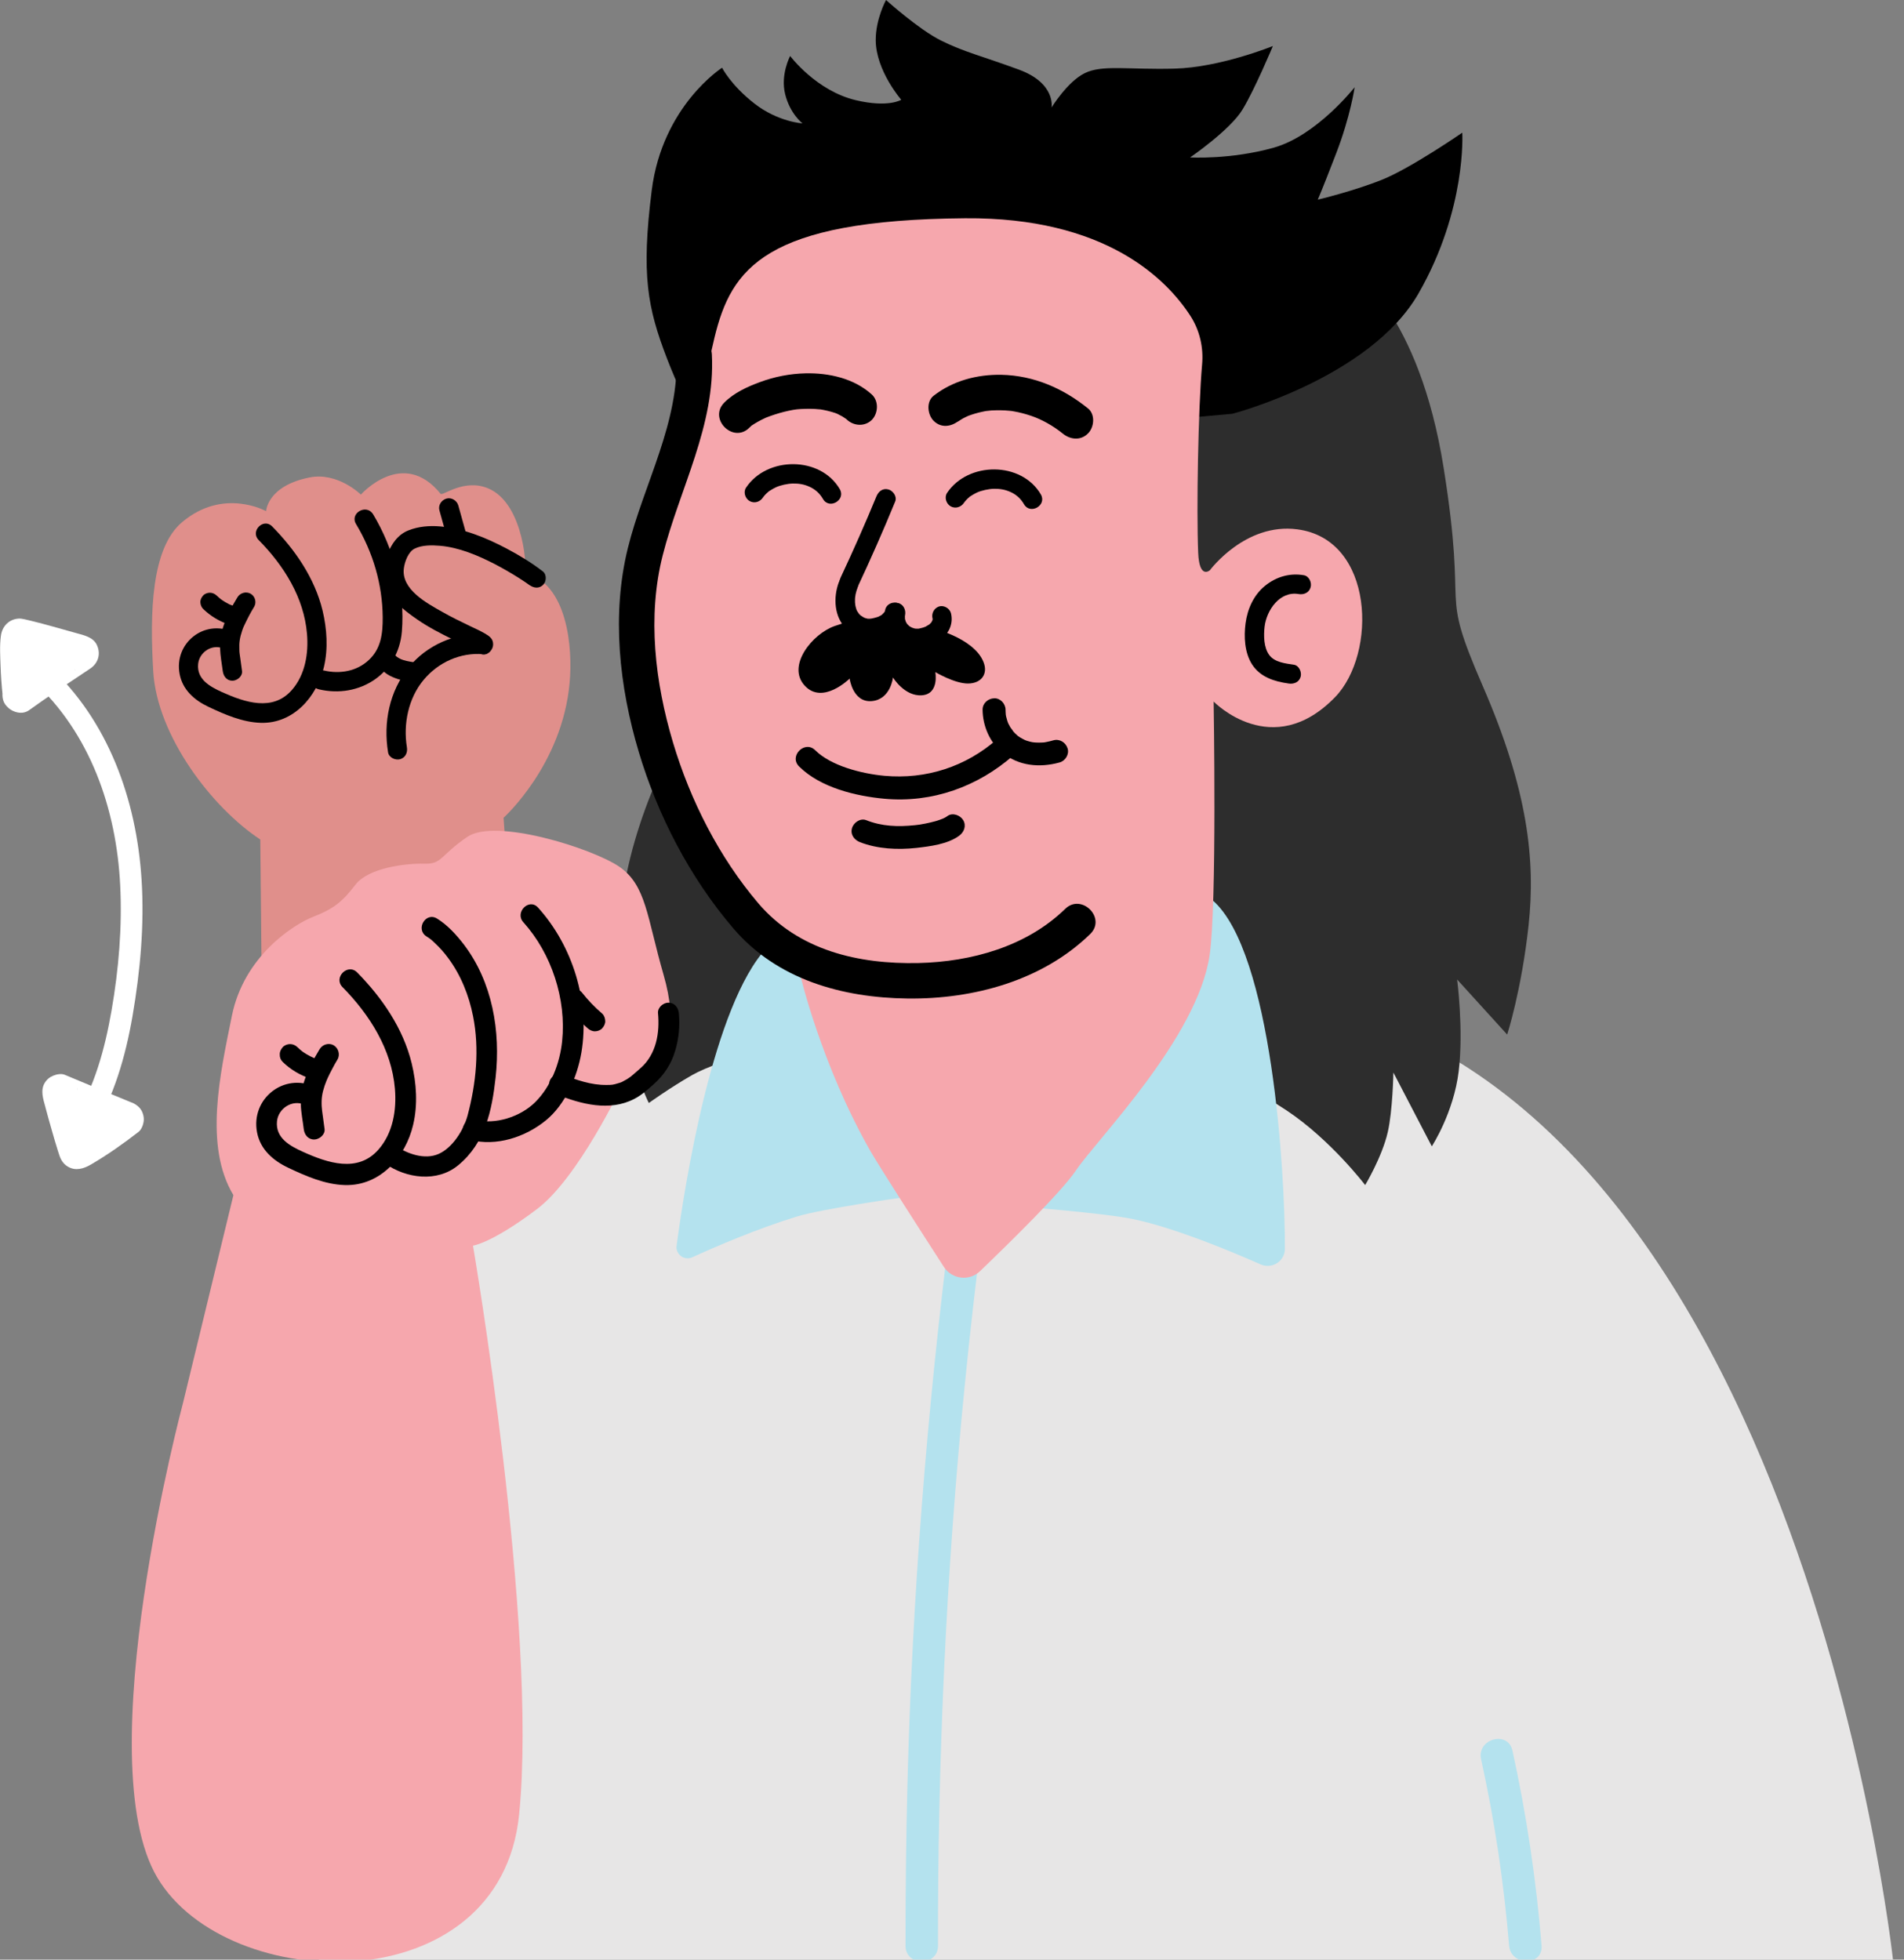 <svg width="170" height="175" viewBox="0 0 170 175" fill="none" xmlns="http://www.w3.org/2000/svg">
<rect x="0" y="0" width="170" height="175" fill="#808080" stroke="none"/>
<g clip-path="url(#clip0_243_1029)">
<path d="M45.88 86.03L44.96 73.03C44.96 73.03 50.21 68.31 50.86 60.96C51.14 57.87 50.69 52.09 46.83 51.14C47.09 51.27 46.89 44.99 43.58 43.61C41.43 42.71 39.52 44.32 39.34 44.1C35.97 39.93 32.22 44.17 32.22 44.17C32.22 44.17 30.17 42.13 27.63 42.64C23.84 43.4 23.76 45.65 23.76 45.65C23.76 45.65 19.96 43.51 16.26 46.63C13.49 48.96 13.38 54.77 13.68 59.92C14.01 65.71 18.93 72.13 23.24 74.97L23.36 86.98L45.88 86.03Z" fill="#E08F8B"/>
<path d="M48.47 51.03C47.45 50.24 46.34 49.57 45.2 48.97C43.36 48 41.37 47.19 39.29 47.01C38.35 46.93 37.36 47.01 36.48 47.36C35.52 47.73 34.94 48.59 34.59 49.52C34.18 50.61 34.18 51.88 34.75 52.91C35.29 53.91 36.33 54.68 37.24 55.31C38.25 56.01 39.34 56.57 40.44 57.11C41.2 57.48 42.04 57.79 42.73 58.29C43.64 58.95 44.51 57.44 43.61 56.78C43.12 56.43 42.55 56.19 42.01 55.93C41.17 55.53 40.33 55.12 39.52 54.66C38.13 53.88 35.8 52.64 36.06 50.74C36.14 50.14 36.46 49.28 37.01 49C37.68 48.66 38.57 48.68 39.3 48.74C40.99 48.89 42.65 49.59 44.15 50.36C44.88 50.74 45.59 51.15 46.29 51.59C46.52 51.74 46.76 51.89 46.99 52.05C47.09 52.12 47.56 52.47 47.26 52.23C47.63 52.52 48.13 52.59 48.49 52.23C48.78 51.96 48.84 51.32 48.47 51.03Z" fill="black"/>
<path d="M43.17 56.67C40.66 56.46 38.08 57.64 36.5 59.59C34.77 61.73 34.21 64.5 34.65 67.19C34.73 67.66 35.3 67.91 35.72 67.8C36.21 67.66 36.41 67.19 36.33 66.73C35.99 64.66 36.46 62.35 37.82 60.72C39.13 59.14 41.11 58.25 43.16 58.42C43.63 58.46 44.03 57.99 44.03 57.55C44.04 57.03 43.64 56.7 43.17 56.67Z" fill="black"/>
<path d="M18.14 54.38C18.79 55.01 19.57 55.48 20.43 55.77C20.63 55.84 20.91 55.79 21.09 55.68C21.27 55.58 21.44 55.37 21.48 55.17C21.59 54.7 21.34 54.27 20.88 54.12C20.76 54.08 20.64 54.03 20.52 53.99C20.59 54.02 20.66 54.05 20.72 54.08C20.32 53.91 19.95 53.69 19.61 53.43C19.67 53.47 19.73 53.52 19.78 53.56C19.63 53.44 19.48 53.31 19.34 53.18C19.18 53.03 18.96 52.93 18.74 52.93C18.53 52.93 18.28 53.02 18.14 53.18C17.99 53.34 17.88 53.56 17.89 53.78C17.9 54 17.98 54.22 18.14 54.38Z" fill="black"/>
<path d="M21.2 53.34C20.71 54.14 20.26 54.99 19.96 55.88C19.74 56.52 19.63 57.23 19.65 57.9C19.67 58.58 19.81 59.29 19.89 59.93C19.95 60.39 20.24 60.79 20.75 60.79C21.17 60.79 21.66 60.4 21.61 59.93C21.56 59.54 21.51 59.15 21.45 58.76C21.44 58.67 21.42 58.58 21.41 58.49C21.43 58.61 21.41 58.47 21.4 58.42C21.38 58.28 21.37 58.15 21.37 58.01C21.34 57.39 21.41 56.95 21.62 56.32C21.66 56.19 21.71 56.07 21.76 55.95C21.71 56.06 21.77 55.93 21.79 55.89C21.82 55.83 21.85 55.76 21.88 55.7C21.99 55.46 22.12 55.22 22.24 54.98C22.38 54.71 22.53 54.45 22.69 54.19C22.93 53.79 22.78 53.25 22.38 53.02C21.97 52.79 21.44 52.94 21.2 53.34Z" fill="black"/>
<path d="M20.82 56.45C18.25 55.25 15.51 57.43 16.04 60.2C16.31 61.61 17.36 62.53 18.61 63.12C20.07 63.81 21.65 64.5 23.29 64.55C26.2 64.63 28.29 62.23 28.92 59.57C29.31 57.92 29.19 56.16 28.8 54.52C28.1 51.63 26.36 49.11 24.3 47.01C23.53 46.22 22.32 47.43 23.09 48.22C25.35 50.51 27.14 53.36 27.41 56.6C27.56 58.35 27.25 60.26 26.06 61.62C24.35 63.57 21.86 62.72 19.83 61.81C18.75 61.32 17.56 60.67 17.69 59.3C17.79 58.23 18.96 57.46 19.97 57.93C20.95 58.39 21.82 56.92 20.82 56.45Z" fill="black"/>
<path d="M31.79 46.8C33.3 49.31 34.15 52.19 34.17 55.12C34.18 56.56 34.03 57.92 32.93 58.94C31.86 59.95 30.34 60.21 28.94 59.88C27.85 59.62 27.38 61.31 28.48 61.56C32.09 62.41 35.56 60.17 35.88 56.41C36.18 52.78 35.17 49.02 33.31 45.92C32.71 44.96 31.2 45.83 31.79 46.8Z" fill="black"/>
<path d="M33.67 59.26C33.98 59.8 34.48 60.22 35.05 60.46C35.37 60.6 35.68 60.7 36.02 60.77C36.38 60.84 36.75 60.88 37.12 60.92C37.33 60.94 37.6 60.81 37.74 60.66C37.89 60.51 38.01 60.26 38 60.04C37.99 59.81 37.92 59.58 37.74 59.42C37.56 59.25 37.37 59.19 37.12 59.16C36.99 59.14 36.86 59.13 36.72 59.11C36.8 59.12 36.87 59.13 36.95 59.14C36.53 59.08 36.11 59 35.72 58.84C35.79 58.87 35.86 58.9 35.93 58.93C35.72 58.84 35.53 58.73 35.35 58.6C35.41 58.65 35.47 58.69 35.53 58.74C35.4 58.64 35.28 58.52 35.18 58.39C35.23 58.45 35.27 58.51 35.32 58.57C35.27 58.5 35.22 58.43 35.18 58.36C34.95 57.96 34.38 57.79 33.99 58.05C33.59 58.32 33.43 58.84 33.67 59.26Z" fill="black"/>
<path d="M39.24 45.6C39.48 46.45 39.72 47.3 39.95 48.15C40.07 48.59 40.57 48.9 41.02 48.76C41.47 48.61 41.76 48.16 41.63 47.69C41.39 46.84 41.15 45.99 40.92 45.14C40.8 44.7 40.3 44.39 39.85 44.53C39.4 44.67 39.1 45.13 39.24 45.6Z" fill="black"/>
<path d="M28.19 114.1C28.19 114.1 58.31 86.77 109.17 88.47C160.03 90.18 169.04 175.21 169.04 175.21H28.47L28.19 114.1Z" fill="#E7E6E6"/>
<path d="M84.84 109.58C82.75 126.1 81.45 142.71 81.02 159.35C80.9 164.15 80.85 168.96 80.85 173.76C80.85 175.63 83.75 175.63 83.75 173.76C83.72 157.11 84.48 140.47 86.12 123.9C86.59 119.12 87.14 114.34 87.74 109.58C87.98 107.73 85.07 107.75 84.84 109.58Z" fill="#B4E2EE"/>
<path d="M120.73 24.08C120.73 24.08 126.7 27.93 128.9 41.8C131.11 55.67 128.38 52.02 132.4 61.29C136.43 70.56 137.11 76.84 136.48 82.64C135.85 88.44 134.57 92.39 134.57 92.39L130.1 87.47C130.1 87.47 130.69 91.95 130.24 95.67C129.79 99.39 127.84 102.37 127.84 102.37L124.41 95.78C124.41 95.78 124.35 99.16 123.91 101.09C123.41 103.3 121.89 105.83 121.89 105.83C121.89 105.83 118.82 101.79 114.87 99.16C109.72 95.73 103.99 93.98 103.99 93.98L104.61 33.02L120.73 24.08Z" fill="#2D2D2D"/>
<path d="M90.85 107.73C90.85 107.73 98.67 108.33 101.23 108.88C104.9 109.66 109.79 111.69 112.55 112.91C113.56 113.36 114.71 112.64 114.72 111.55C114.76 104.77 113.56 84.99 108.27 80.4L90.85 107.73Z" fill="#B4E2EE"/>
<path d="M61.13 64.64C61.13 64.64 56.27 72.69 55.45 81.32C54.45 91.75 57.93 98.5 57.93 98.5C57.93 98.5 59.85 97.12 61.79 96.01C64.23 94.61 71.45 92.71 71.45 92.71L71.66 81.07L61.13 64.64Z" fill="#2D2D2D"/>
<path d="M80.49 106.95C80.49 106.95 73.45 107.94 71.18 108.63C67.64 109.71 63.88 111.33 61.81 112.28C61.1 112.6 60.31 112.02 60.41 111.25C61.16 105.61 63.69 89.69 68.48 84.62L71.43 87.01L76.19 97.01L80.49 106.95Z" fill="#B4E2EE"/>
<path d="M110.04 36.95C110.04 36.95 122.33 33.74 126.65 26.21C130.97 18.68 130.56 11.85 130.56 11.85C130.56 11.85 125.92 15.05 123.37 16.06C120.82 17.08 117.66 17.83 117.66 17.83C117.66 17.83 118.02 17.02 119.3 13.7C120.58 10.38 120.95 7.79 120.95 7.79C120.95 7.79 117.57 12.11 113.72 13.19C109.87 14.27 106.26 14.06 106.26 14.06C106.26 14.06 109.84 11.61 110.94 9.78C112.05 7.95 113.65 4.11 113.65 4.11C113.65 4.11 108.94 6.03 104.85 6.13C100.75 6.24 98.42 5.76 96.86 6.53C95.3 7.29 93.89 9.6 93.89 9.6C93.89 9.6 94.29 7.44 90.98 6.22C87.67 5 86.08 4.65 84 3.61C82 2.61 79.11 0 79.11 0C79.11 0 78.18 1.69 78.19 3.6C78.21 6.32 80.47 8.91 80.47 8.91C80.47 8.91 79.33 9.64 76.42 8.95C72.87 8.11 70.55 5 70.55 5C70.55 5 69.67 6.64 70.1 8.4C70.53 10.16 71.65 11.02 71.65 11.02C71.65 11.02 69.46 10.89 67.35 9.24C65.25 7.6 64.47 6.05 64.47 6.05C64.47 6.05 59.14 9.45 58.19 17C57.24 24.55 57.81 27.48 59.55 32.01C61.29 36.54 63.94 41.1 63.94 41.1L110.04 36.95Z" fill="black"/>
<path d="M71.42 86.94C71.42 86.94 73.27 94.99 77.73 102.82C78.5 104.16 82.21 109.94 84.27 113.13C84.99 114.25 86.55 114.44 87.51 113.51C90.14 110.98 94.79 106.43 96.09 104.49C97.94 101.74 106.9 92.7 108 85.32C108.67 80.85 108.36 62.65 108.36 62.65C108.36 62.65 113.58 68.05 119.2 62.26C122.96 58.39 122.73 48.17 115.83 47.27C111.18 46.66 108.03 50.92 108.03 50.92C108.03 50.92 107.08 51.78 106.98 49.36C106.82 45.47 106.98 36.51 107.33 32.55C107.47 31.02 107.11 29.48 106.28 28.2C104.13 24.89 98.68 19.39 86.16 19.49C68.28 19.64 65.3 23.98 63.8 30.12C62.3 36.26 62.37 41.58 59.25 48.18C56.14 54.78 55.65 57.31 58.38 66.49C62.82 81.41 71.42 86.94 71.42 86.94Z" fill="#F6A7AD"/>
<path d="M83.26 55.23C83.31 55.43 83.27 55.05 83.27 55.25C83.27 55.28 83.27 55.31 83.27 55.34C83.27 55.41 83.27 55.38 83.28 55.26C83.29 55.29 83.25 55.38 83.24 55.41C83.23 55.44 83.22 55.47 83.21 55.5C83.25 55.4 83.26 55.38 83.23 55.44C83.2 55.48 83.18 55.53 83.15 55.58C83.06 55.75 83.27 55.47 83.13 55.61C83.08 55.66 83.03 55.7 82.99 55.75C82.88 55.86 83.07 55.71 82.98 55.76C82.87 55.82 82.77 55.89 82.66 55.95C82.47 56.05 82.83 55.89 82.62 55.97C82.56 55.99 82.49 56.02 82.43 56.04C82.31 56.08 82.19 56.1 82.07 56.13C81.87 56.18 82.18 56.13 82 56.14C81.93 56.14 81.86 56.15 81.78 56.14C81.75 56.14 81.57 56.11 81.71 56.14C81.85 56.17 81.63 56.12 81.61 56.11C81.56 56.1 81.51 56.08 81.46 56.06C81.27 56 81.61 56.15 81.43 56.05C81.37 56.02 81.32 55.99 81.26 55.96C81.24 55.95 81.09 55.84 81.19 55.92C81.29 56 81.13 55.86 81.11 55.84C81.07 55.8 81.04 55.76 81 55.73C80.87 55.58 81.08 55.88 80.98 55.7C80.95 55.64 80.92 55.59 80.88 55.53C80.8 55.39 80.9 55.63 80.88 55.53C80.87 55.48 80.85 55.43 80.83 55.37C80.82 55.32 80.78 55.23 80.79 55.18C80.8 55.29 80.81 55.32 80.8 55.25C80.8 55.22 80.8 55.19 80.8 55.15C80.8 55.11 80.78 54.98 80.81 54.96C80.8 54.99 80.8 55.03 80.79 55.06C80.8 55.02 80.8 54.97 80.81 54.93C80.9 54.49 80.68 53.97 80.2 53.86C79.76 53.76 79.23 53.99 79.13 54.47C78.94 55.35 79.15 56.22 79.72 56.91C80.21 57.51 80.99 57.85 81.76 57.88C83.41 57.94 85.34 56.59 84.91 54.77C84.8 54.33 84.28 54.02 83.84 54.16C83.41 54.31 83.15 54.75 83.26 55.23Z" fill="black"/>
<path d="M79.04 54.44C79.03 54.48 79.02 54.53 79.01 54.57C78.98 54.66 78.98 54.65 79.02 54.54C79.02 54.59 78.92 54.73 78.88 54.76C79.04 54.62 78.86 54.77 78.82 54.81C78.78 54.85 78.64 55.03 78.77 54.87C78.72 54.93 78.6 54.98 78.53 55.02C78.48 55.04 78.44 55.07 78.39 55.09C78.48 55.05 78.48 55.05 78.38 55.09C78.21 55.15 78.03 55.19 77.85 55.23C77.75 55.25 77.75 55.25 77.85 55.23C77.8 55.24 77.75 55.24 77.69 55.25C77.66 55.25 77.63 55.25 77.6 55.25C77.55 55.25 77.51 55.25 77.46 55.25C77.25 55.24 77.65 55.29 77.51 55.26C77.42 55.24 77.33 55.22 77.24 55.19C77.2 55.18 77.12 55.13 77.08 55.13C77.22 55.19 77.25 55.2 77.17 55.16C77.15 55.15 77.13 55.14 77.11 55.13C77.01 55.08 76.92 55 76.82 54.95C77.02 55.05 76.9 55.01 76.83 54.95C76.79 54.91 76.75 54.87 76.71 54.83C76.69 54.81 76.66 54.78 76.64 54.75C76.58 54.68 76.6 54.7 76.68 54.8C76.68 54.77 76.58 54.65 76.56 54.62C76.53 54.57 76.51 54.52 76.48 54.47C76.44 54.38 76.45 54.4 76.5 54.52C76.49 54.48 76.47 54.44 76.46 54.41C76.41 54.26 76.38 54.11 76.35 53.96C76.39 54.15 76.34 53.84 76.34 53.8C76.34 53.69 76.34 53.59 76.34 53.48C76.34 53.4 76.35 53.32 76.36 53.24C76.34 53.44 76.39 53.11 76.39 53.08C76.43 52.87 76.5 52.67 76.57 52.47C76.73 52.04 76.39 51.5 75.96 51.4C75.47 51.29 75.06 51.55 74.89 52.01C74.39 53.36 74.47 55.11 75.57 56.16C76.45 57 77.67 57.19 78.81 56.79C79.69 56.48 80.48 55.86 80.71 54.91C80.82 54.47 80.57 53.95 80.1 53.84C79.66 53.73 79.15 53.96 79.04 54.44Z" fill="black"/>
<path d="M78.26 44.31C77.25 46.76 76.18 49.18 75.05 51.59C74.85 52.01 74.93 52.53 75.36 52.78C75.74 53 76.35 52.9 76.55 52.47C77.74 49.93 78.87 47.37 79.93 44.78C80.11 44.35 79.74 43.82 79.32 43.71C78.83 43.57 78.44 43.88 78.26 44.31Z" fill="black"/>
<path d="M97.15 36.48C94.93 34.68 92.3 33.53 89.41 33.47C87.24 33.43 85.08 34 83.36 35.34C82.68 35.87 82.81 37.03 83.36 37.58C84.03 38.25 84.93 38.11 85.6 37.58C85.27 37.83 85.66 37.56 85.79 37.48C85.93 37.39 86.08 37.31 86.23 37.24C86.32 37.2 86.41 37.16 86.49 37.12C86.38 37.17 86.26 37.2 86.44 37.14C86.64 37.07 86.83 37 87.04 36.94C87.23 36.88 87.42 36.84 87.62 36.79C87.73 36.77 87.84 36.74 87.95 36.72C87.99 36.71 88.37 36.66 88.15 36.69C87.94 36.72 88.37 36.67 88.36 36.67C88.46 36.66 88.55 36.65 88.65 36.65C88.9 36.64 89.15 36.63 89.4 36.64C89.63 36.64 89.86 36.66 90.09 36.68C90.14 36.68 90.49 36.72 90.22 36.69C90.33 36.7 90.43 36.72 90.54 36.74C91.06 36.83 91.58 36.97 92.08 37.14C93 37.45 94.03 38.02 94.89 38.72C95.55 39.26 96.48 39.37 97.13 38.72C97.7 38.17 97.81 37.02 97.15 36.48Z" fill="black"/>
<path d="M77.84 35.23C76.26 33.79 74 33.29 71.92 33.34C70.54 33.37 69.15 33.64 67.86 34.12C66.72 34.54 65.55 35.07 64.67 35.95C63.22 37.4 65.47 39.64 66.91 38.19C66.97 38.13 67.05 38.07 67.11 38C67.23 37.86 66.82 38.18 67.13 37.99C67.31 37.88 67.48 37.76 67.67 37.66C67.87 37.55 68.08 37.44 68.3 37.34C68.52 37.24 68.32 37.33 68.46 37.27C68.57 37.23 68.68 37.19 68.78 37.15C69.32 36.96 69.86 36.8 70.42 36.68C71.04 36.55 71.26 36.53 71.92 36.51C72.2 36.5 72.48 36.51 72.76 36.52C72.88 36.53 72.99 36.54 73.11 36.55C73.63 36.59 72.97 36.52 73.26 36.56C73.7 36.63 74.14 36.74 74.57 36.88C74.65 36.91 74.72 36.94 74.8 36.97C74.46 36.86 74.71 36.93 74.79 36.97C74.93 37.04 75.07 37.11 75.21 37.19C75.34 37.27 75.46 37.36 75.59 37.44C75.77 37.55 75.49 37.35 75.46 37.34C75.51 37.37 75.57 37.43 75.62 37.48C76.25 38.06 77.24 38.11 77.86 37.48C78.42 36.88 78.47 35.81 77.84 35.23Z" fill="black"/>
<path d="M82.95 56.01C82.95 56.01 86.95 56.89 87.82 59.14C88.23 60.19 87.62 61.03 86.43 61.04C85.24 61.05 83.51 60.02 83.51 60.02C83.51 60.02 83.88 61.97 82.32 62.09C80.76 62.21 79.73 60.5 79.73 60.5C79.73 60.5 79.52 62.47 77.83 62.61C76.14 62.75 75.86 60.6 75.86 60.6C75.86 60.6 73.45 62.99 71.84 61.22C70.23 59.45 72.52 56.62 74.51 55.91C76.5 55.21 76.68 55.52 76.68 55.52C76.68 55.52 77.31 57.06 79.26 55.54C79.26 55.54 79.74 56.62 81.12 56.71C82.48 56.79 82.95 56.01 82.95 56.01Z" fill="black"/>
<path d="M60.39 31.65C60.69 37.73 57.48 43.19 56.06 48.94C54.59 54.89 55.29 61.32 57.03 67.14C58.73 72.84 61.6 78.37 65.47 82.9C69.38 87.48 75.19 89.1 81.04 89.17C86.91 89.24 93.06 87.58 97.34 83.41C98.81 81.98 96.56 79.74 95.1 81.17C91.65 84.53 86.73 85.89 82.01 86C76.65 86.12 71.3 84.88 67.71 80.67C64.21 76.56 61.63 71.47 60.09 66.31C58.49 60.95 57.78 55.07 59.17 49.59C60.69 43.61 63.88 37.99 63.56 31.66C63.47 29.62 60.29 29.61 60.39 31.65Z" fill="black"/>
<path d="M116.42 51.37C115.15 51.15 113.93 51.51 112.93 52.33C111.93 53.15 111.38 54.39 111.21 55.66C111.05 56.86 111.12 58.28 111.79 59.33C112.52 60.47 113.78 60.86 115.06 61.04C115.52 61.11 115.99 60.93 116.13 60.43C116.24 60.02 115.99 59.43 115.52 59.36C114.78 59.25 113.81 59.15 113.33 58.5C112.83 57.83 112.82 56.76 112.91 55.97C113.08 54.5 114.26 52.76 115.95 53.05C116.41 53.13 116.89 52.93 117.02 52.44C117.14 52.02 116.88 51.45 116.42 51.37Z" fill="black"/>
<path d="M71.35 68.45C73.26 70.34 76.39 71.09 78.97 71.33C83.23 71.72 87.31 70.25 90.49 67.45C91.48 66.58 90.03 65.13 89.04 66C86.24 68.47 82.68 69.62 78.96 69.28C76.91 69.09 74.19 68.39 72.79 67C71.86 66.07 70.41 67.52 71.35 68.45Z" fill="black"/>
<path d="M87.73 63.37C87.74 64.82 88.37 66.3 89.5 67.22C90.96 68.41 92.83 68.58 94.6 68.09C95.12 67.95 95.49 67.36 95.32 66.83C95.15 66.3 94.61 65.96 94.06 66.11C93.86 66.17 93.65 66.22 93.44 66.26C93.38 66.27 93.33 66.28 93.27 66.29C93.4 66.27 93.41 66.27 93.29 66.29C93.21 66.3 93.13 66.31 93.04 66.31C92.86 66.32 92.68 66.32 92.49 66.31C92.4 66.31 92.32 66.29 92.23 66.29C92.15 66.28 92.18 66.29 92.32 66.3C92.27 66.29 92.23 66.28 92.18 66.28C92.02 66.25 91.86 66.21 91.71 66.16C91.65 66.14 91.58 66.12 91.52 66.09C91.35 66.03 91.72 66.19 91.46 66.06C91.33 66 91.21 65.93 91.09 65.86C91.03 65.82 90.97 65.78 90.91 65.74C90.74 65.63 91.08 65.9 90.89 65.73C90.79 65.64 90.69 65.55 90.6 65.46C90.54 65.4 90.49 65.34 90.44 65.28C90.36 65.18 90.38 65.12 90.45 65.3C90.4 65.18 90.28 65.06 90.21 64.95C90.14 64.83 90.08 64.7 90.01 64.58C89.92 64.39 90.09 64.78 90.02 64.6C89.99 64.53 89.96 64.45 89.94 64.38C89.9 64.25 89.86 64.11 89.83 63.98C89.82 63.92 89.81 63.86 89.8 63.81C89.75 63.52 89.81 63.98 89.8 63.79C89.79 63.65 89.78 63.52 89.78 63.38C89.78 62.84 89.31 62.33 88.76 62.36C88.21 62.38 87.73 62.8 87.73 63.37Z" fill="black"/>
<path d="M76.79 75.21C78.36 75.82 80.15 75.9 81.82 75.72C83.05 75.58 84.6 75.39 85.63 74.64C86.08 74.31 86.3 73.75 86 73.24C85.74 72.8 85.05 72.54 84.6 72.87C84.44 72.99 84.27 73.07 84.09 73.15C84.33 73.04 84 73.18 83.91 73.21C83.78 73.26 83.64 73.3 83.5 73.34C83.21 73.42 82.91 73.49 82.61 73.55C82.22 73.63 81.99 73.66 81.7 73.69C80.16 73.85 78.74 73.8 77.33 73.24C76.81 73.04 76.21 73.46 76.07 73.96C75.91 74.53 76.27 75.01 76.79 75.21Z" fill="black"/>
<path d="M86.07 44.9C86.17 44.75 86.34 44.56 86.56 44.38C86.69 44.28 86.4 44.48 86.64 44.32C86.69 44.29 86.74 44.25 86.8 44.22C86.93 44.14 87.07 44.06 87.22 43.99C87.62 43.8 88.28 43.66 88.73 43.65C89.25 43.64 89.72 43.71 90.21 43.93C90.71 44.15 91.13 44.51 91.43 45.03C91.99 46 93.5 45.12 92.93 44.15C91.2 41.19 86.43 41.21 84.56 44.02C84.3 44.41 84.48 44.98 84.87 45.21C85.3 45.46 85.81 45.29 86.07 44.9Z" fill="black"/>
<path d="M68.12 44.43C68.22 44.28 68.39 44.09 68.61 43.91C68.74 43.81 68.45 44.01 68.69 43.85C68.74 43.82 68.79 43.78 68.85 43.75C68.98 43.67 69.12 43.59 69.27 43.52C69.67 43.33 70.33 43.19 70.78 43.18C71.3 43.17 71.77 43.24 72.26 43.46C72.76 43.68 73.18 44.04 73.48 44.56C74.04 45.53 75.55 44.65 74.98 43.68C73.25 40.72 68.48 40.74 66.61 43.55C66.35 43.94 66.53 44.51 66.92 44.74C67.36 44.99 67.86 44.82 68.12 44.43Z" fill="black"/>
<path d="M132.24 157.1C133.45 162.59 134.28 168.14 134.74 173.74C134.89 175.59 137.79 175.6 137.64 173.74C137.16 167.88 136.3 162.06 135.04 156.33C134.64 154.51 131.84 155.28 132.24 157.1Z" fill="#B4E2EE"/>
<path d="M46.35 162.04C48.05 145.17 42.23 111.24 42.23 111.24C42.23 111.24 43.9 111.03 47.95 107.97C51.64 105.18 55.49 97.02 55.49 97.02C55.49 97.02 61.85 96.06 59.25 87.06C57.75 81.87 57.71 79.05 55.28 77.39C52.85 75.74 44.22 73.03 41.73 74.73C39.24 76.43 39.5 77.18 37.87 77.13C36.24 77.09 32.9 77.49 31.74 79C30.58 80.51 29.83 81.14 27.99 81.86C26.15 82.58 21.78 85.42 20.71 90.69C19.64 95.96 18.2 102.33 20.84 106.73L16.34 125.29C16.34 125.29 7.81 157.17 14.05 167.68C20.31 178.2 44.66 178.92 46.35 162.04Z" fill="#F6A7AD"/>
<path d="M25.23 94.82C25.93 95.51 26.78 96.01 27.71 96.32C27.93 96.39 28.23 96.34 28.42 96.23C28.61 96.12 28.8 95.9 28.85 95.68C28.97 95.17 28.7 94.7 28.2 94.54C28.07 94.5 27.94 94.45 27.81 94.39C27.88 94.42 27.96 94.45 28.03 94.48C27.6 94.3 27.2 94.06 26.83 93.78C26.89 93.83 26.95 93.88 27.02 93.92C26.85 93.79 26.7 93.65 26.55 93.51C26.38 93.34 26.13 93.24 25.9 93.24C25.67 93.24 25.4 93.34 25.25 93.51C25.09 93.69 24.97 93.92 24.98 94.16C24.97 94.41 25.05 94.64 25.23 94.82Z" fill="black"/>
<path d="M28.54 93.69C28.01 94.56 27.53 95.48 27.2 96.44C26.97 97.13 26.84 97.9 26.86 98.63C26.88 99.37 27.04 100.13 27.12 100.83C27.18 101.33 27.5 101.76 28.05 101.76C28.5 101.76 29.04 101.33 28.98 100.83C28.93 100.41 28.87 99.99 28.81 99.57C28.8 99.47 28.78 99.38 28.77 99.28C28.79 99.41 28.77 99.26 28.76 99.21C28.74 99.06 28.73 98.92 28.72 98.77C28.69 98.1 28.76 97.62 28.99 96.94C29.04 96.8 29.09 96.67 29.14 96.54C29.09 96.66 29.15 96.52 29.17 96.47C29.2 96.4 29.23 96.33 29.26 96.26C29.38 96 29.51 95.74 29.65 95.48C29.8 95.19 29.96 94.9 30.13 94.62C30.39 94.19 30.22 93.6 29.8 93.35C29.37 93.1 28.8 93.26 28.54 93.69Z" fill="black"/>
<path d="M28.13 97.06C25.35 95.76 22.38 98.12 22.95 101.12C23.24 102.65 24.38 103.64 25.73 104.28C27.31 105.03 29.02 105.78 30.8 105.83C33.95 105.92 36.22 103.32 36.89 100.44C37.31 98.65 37.19 96.75 36.76 94.97C36 91.84 34.12 89.11 31.89 86.84C31.05 85.99 29.74 87.3 30.58 88.15C33.02 90.63 34.96 93.71 35.26 97.22C35.42 99.12 35.09 101.18 33.79 102.66C31.94 104.77 29.24 103.85 27.05 102.86C25.88 102.33 24.59 101.63 24.73 100.14C24.84 98.99 26.1 98.15 27.2 98.66C28.27 99.16 29.21 97.56 28.13 97.06Z" fill="black"/>
<path d="M34.37 103.9C36.28 105.25 39.03 105.61 40.91 104.06C43.32 102.07 43.92 99.21 44.25 96.23C44.71 92.1 43.97 87.7 41.41 84.34C40.74 83.47 39.96 82.61 39.02 82.03C38 81.4 37.07 83 38.09 83.63C38.45 83.86 38.47 83.88 38.85 84.24C39.27 84.63 39.65 85.06 39.99 85.52C41.14 87.06 41.87 88.88 42.24 90.76C42.82 93.67 42.51 96.76 41.75 99.61C41.41 100.88 40.43 102.49 39.16 103.05C37.91 103.6 36.33 103.03 35.31 102.31C34.33 101.61 33.4 103.22 34.37 103.9Z" fill="black"/>
<path d="M41.96 101.79C44.31 102.4 46.89 101.56 48.74 100.05C50.48 98.63 51.54 96.17 51.91 94C52.68 89.45 51.13 84.47 48.04 81.05C47.24 80.16 45.93 81.48 46.73 82.36C49.25 85.16 50.58 89.24 50.19 92.98C49.99 94.94 49.19 97.05 47.76 98.45C46.46 99.73 44.22 100.46 42.45 100C41.3 99.7 40.81 101.49 41.96 101.79Z" fill="black"/>
<path d="M53.77 90.52C53.09 89.94 52.48 89.3 51.93 88.6C51.79 88.43 51.48 88.33 51.28 88.33C51.05 88.33 50.78 88.43 50.63 88.6C50.47 88.78 50.35 89.01 50.36 89.25C50.37 89.33 50.38 89.41 50.39 89.5C50.43 89.66 50.51 89.79 50.63 89.91C51.18 90.61 51.8 91.25 52.47 91.83C52.66 91.99 52.87 92.1 53.12 92.1C53.35 92.1 53.62 92 53.77 91.83C53.93 91.65 54.05 91.42 54.04 91.18C54.03 90.94 53.95 90.68 53.77 90.52Z" fill="black"/>
<path d="M49.7 97.73C51.86 98.6 54.42 99.28 56.62 98.14C57.27 97.81 57.82 97.31 58.36 96.83C59.29 96 59.94 95.02 60.29 93.82C60.61 92.75 60.72 91.58 60.61 90.47C60.56 89.97 60.22 89.54 59.68 89.54C59.22 89.54 58.71 89.97 58.75 90.47C58.92 92.22 58.6 94.14 57.21 95.37C56.99 95.56 56.78 95.75 56.56 95.94C56.5 95.99 56.44 96.04 56.38 96.09C56.24 96.21 56.39 96.08 56.35 96.12C56.22 96.21 56.1 96.3 55.97 96.38C55.83 96.46 55.69 96.54 55.55 96.61C55.39 96.69 55.53 96.62 55.49 96.64C55.39 96.68 55.29 96.71 55.18 96.74C54.73 96.88 54.63 96.89 54.16 96.89C52.79 96.91 51.45 96.44 50.2 95.94C49.74 95.75 49.18 96.14 49.06 96.59C48.91 97.12 49.23 97.54 49.7 97.73Z" fill="black"/>
<path d="M2.93 60.79C8.05 65.45 10.39 72.24 10.73 79.03C10.92 82.77 10.6 86.55 9.96 90.24C9.36 93.7 8.42 97.1 6.57 100.11C5.92 101.17 7.59 102.15 8.24 101.09C10.17 97.94 11.2 94.38 11.83 90.75C12.52 86.73 12.9 82.63 12.64 78.55C12.19 71.43 9.67 64.31 4.3 59.42C3.37 58.59 2 59.95 2.93 60.79Z" fill="white"/>
<path d="M1.8 62.05C1.63 60.4 1.57 58.74 1.62 57.08C1.62 56.99 1.63 56.9 1.68 56.83C1.73 56.76 7.24 58.27 7.24 58.34C7.25 58.34 3.16 61.07 1.8 62.05Z" fill="white"/>
<path d="M3.39 62.05C3.22 60.38 3.12 58.67 3.22 56.99C3.2 57.13 3.18 57.27 3.16 57.41C3.12 57.48 3.09 57.56 3.05 57.63C2.86 57.82 2.67 58.01 2.48 58.2C2.36 58.25 2.23 58.31 2.11 58.36C1.97 58.38 1.83 58.4 1.69 58.42C1.7 58.42 1.71 58.42 1.73 58.42C1.59 58.4 1.45 58.38 1.31 58.36C1.99 58.45 2.66 58.68 3.32 58.86C4.25 59.11 5.19 59.37 6.12 59.64C6.28 59.69 6.44 59.73 6.6 59.79C6.65 59.81 6.7 59.82 6.75 59.84C6.77 59.85 6.78 59.85 6.8 59.86C6.46 59.78 6.06 59.48 5.89 59.15C6.08 58.43 6.27 57.7 6.46 56.98C5.05 57.92 3.65 58.86 2.26 59.82C1.83 60.09 1.41 60.38 1 60.68C0.66 60.93 0.39 61.21 0.27 61.63C0.17 62.01 0.21 62.52 0.43 62.85C0.86 63.52 1.88 63.94 2.6 63.42C4.21 62.26 5.86 61.17 7.51 60.07C7.69 59.95 7.87 59.83 8.05 59.71C8.8 59.21 9.03 58.34 8.62 57.54C8.29 56.89 7.46 56.72 6.82 56.54C6.13 56.34 5.44 56.15 4.75 55.96C4.1 55.78 3.44 55.6 2.78 55.44C2.59 55.39 2.41 55.35 2.22 55.31C2.05 55.28 1.87 55.23 1.7 55.24C0.81 55.28 0.19 55.92 0.08 56.78C-0.04 57.65 0.02 58.58 0.05 59.46C0.08 60.33 0.14 61.19 0.23 62.05C0.27 62.48 0.38 62.86 0.7 63.17C0.98 63.45 1.43 63.65 1.82 63.64C2.59 63.6 3.48 62.93 3.39 62.05Z" fill="white"/>
<path d="M11.23 99.93C9.92 100.95 8.54 101.88 7.1 102.71C7.03 102.75 6.94 102.8 6.86 102.79C6.77 102.78 5.3 97.53 5.35 97.49C5.35 97.49 9.68 99.3 11.23 99.93Z" fill="white"/>
<path d="M10.11 98.81C10.45 98.55 10.14 98.79 10.08 98.83C9.99 98.9 9.9 98.96 9.81 99.03C9.66 99.14 9.51 99.25 9.36 99.36C9.02 99.61 8.67 99.85 8.31 100.09C7.97 100.32 7.63 100.54 7.29 100.75C7.12 100.86 6.94 100.96 6.77 101.07C6.68 101.13 6.58 101.18 6.48 101.24C6.45 101.26 6.42 101.28 6.38 101.3C6.11 101.44 6.27 101.42 6.85 101.22C7.12 101.29 7.38 101.36 7.65 101.44C7.63 101.43 8.25 102.05 8.21 101.99C8.11 101.85 8.39 102.46 8.35 102.32C8.34 102.28 8.32 102.24 8.31 102.2C8.26 102.07 8.22 101.94 8.18 101.81C8.05 101.41 7.94 101 7.82 100.59C7.55 99.67 7.3 98.76 7.05 97.83C7.01 97.67 6.96 97.51 6.93 97.34C6.92 97.29 6.91 97.24 6.9 97.19C6.9 97.17 6.89 97.15 6.89 97.13C7 97.47 6.93 97.98 6.73 98.31C6.13 98.55 5.53 98.8 4.94 99.04C6.9 99.86 8.85 100.68 10.82 101.48C11.18 101.63 11.73 101.5 12.04 101.32C12.37 101.13 12.68 100.75 12.77 100.37C12.86 99.96 12.84 99.51 12.61 99.15C12.37 98.78 12.07 98.59 11.66 98.42C9.7 97.62 7.74 96.8 5.78 95.98C5.47 95.85 5.04 95.94 4.75 96.06C4.43 96.19 4.17 96.41 3.99 96.71C3.59 97.38 3.86 98.14 4.04 98.82C4.22 99.51 4.41 100.19 4.61 100.88C4.79 101.5 4.96 102.12 5.16 102.74C5.25 103.01 5.33 103.32 5.47 103.57C5.61 103.83 5.81 104.04 6.07 104.19C6.75 104.59 7.48 104.37 8.11 104C9.6 103.13 11 102.14 12.37 101.08C12.67 100.85 12.84 100.31 12.84 99.96C12.84 99.57 12.67 99.1 12.37 98.84C12.07 98.56 11.67 98.36 11.25 98.37C10.78 98.36 10.46 98.54 10.11 98.81Z" fill="white"/>
</g>
<defs>
<clipPath id="clip0_243_1029">
<rect width="169.04" height="175.22" fill="white"/>
</clipPath>
</defs>
</svg>
